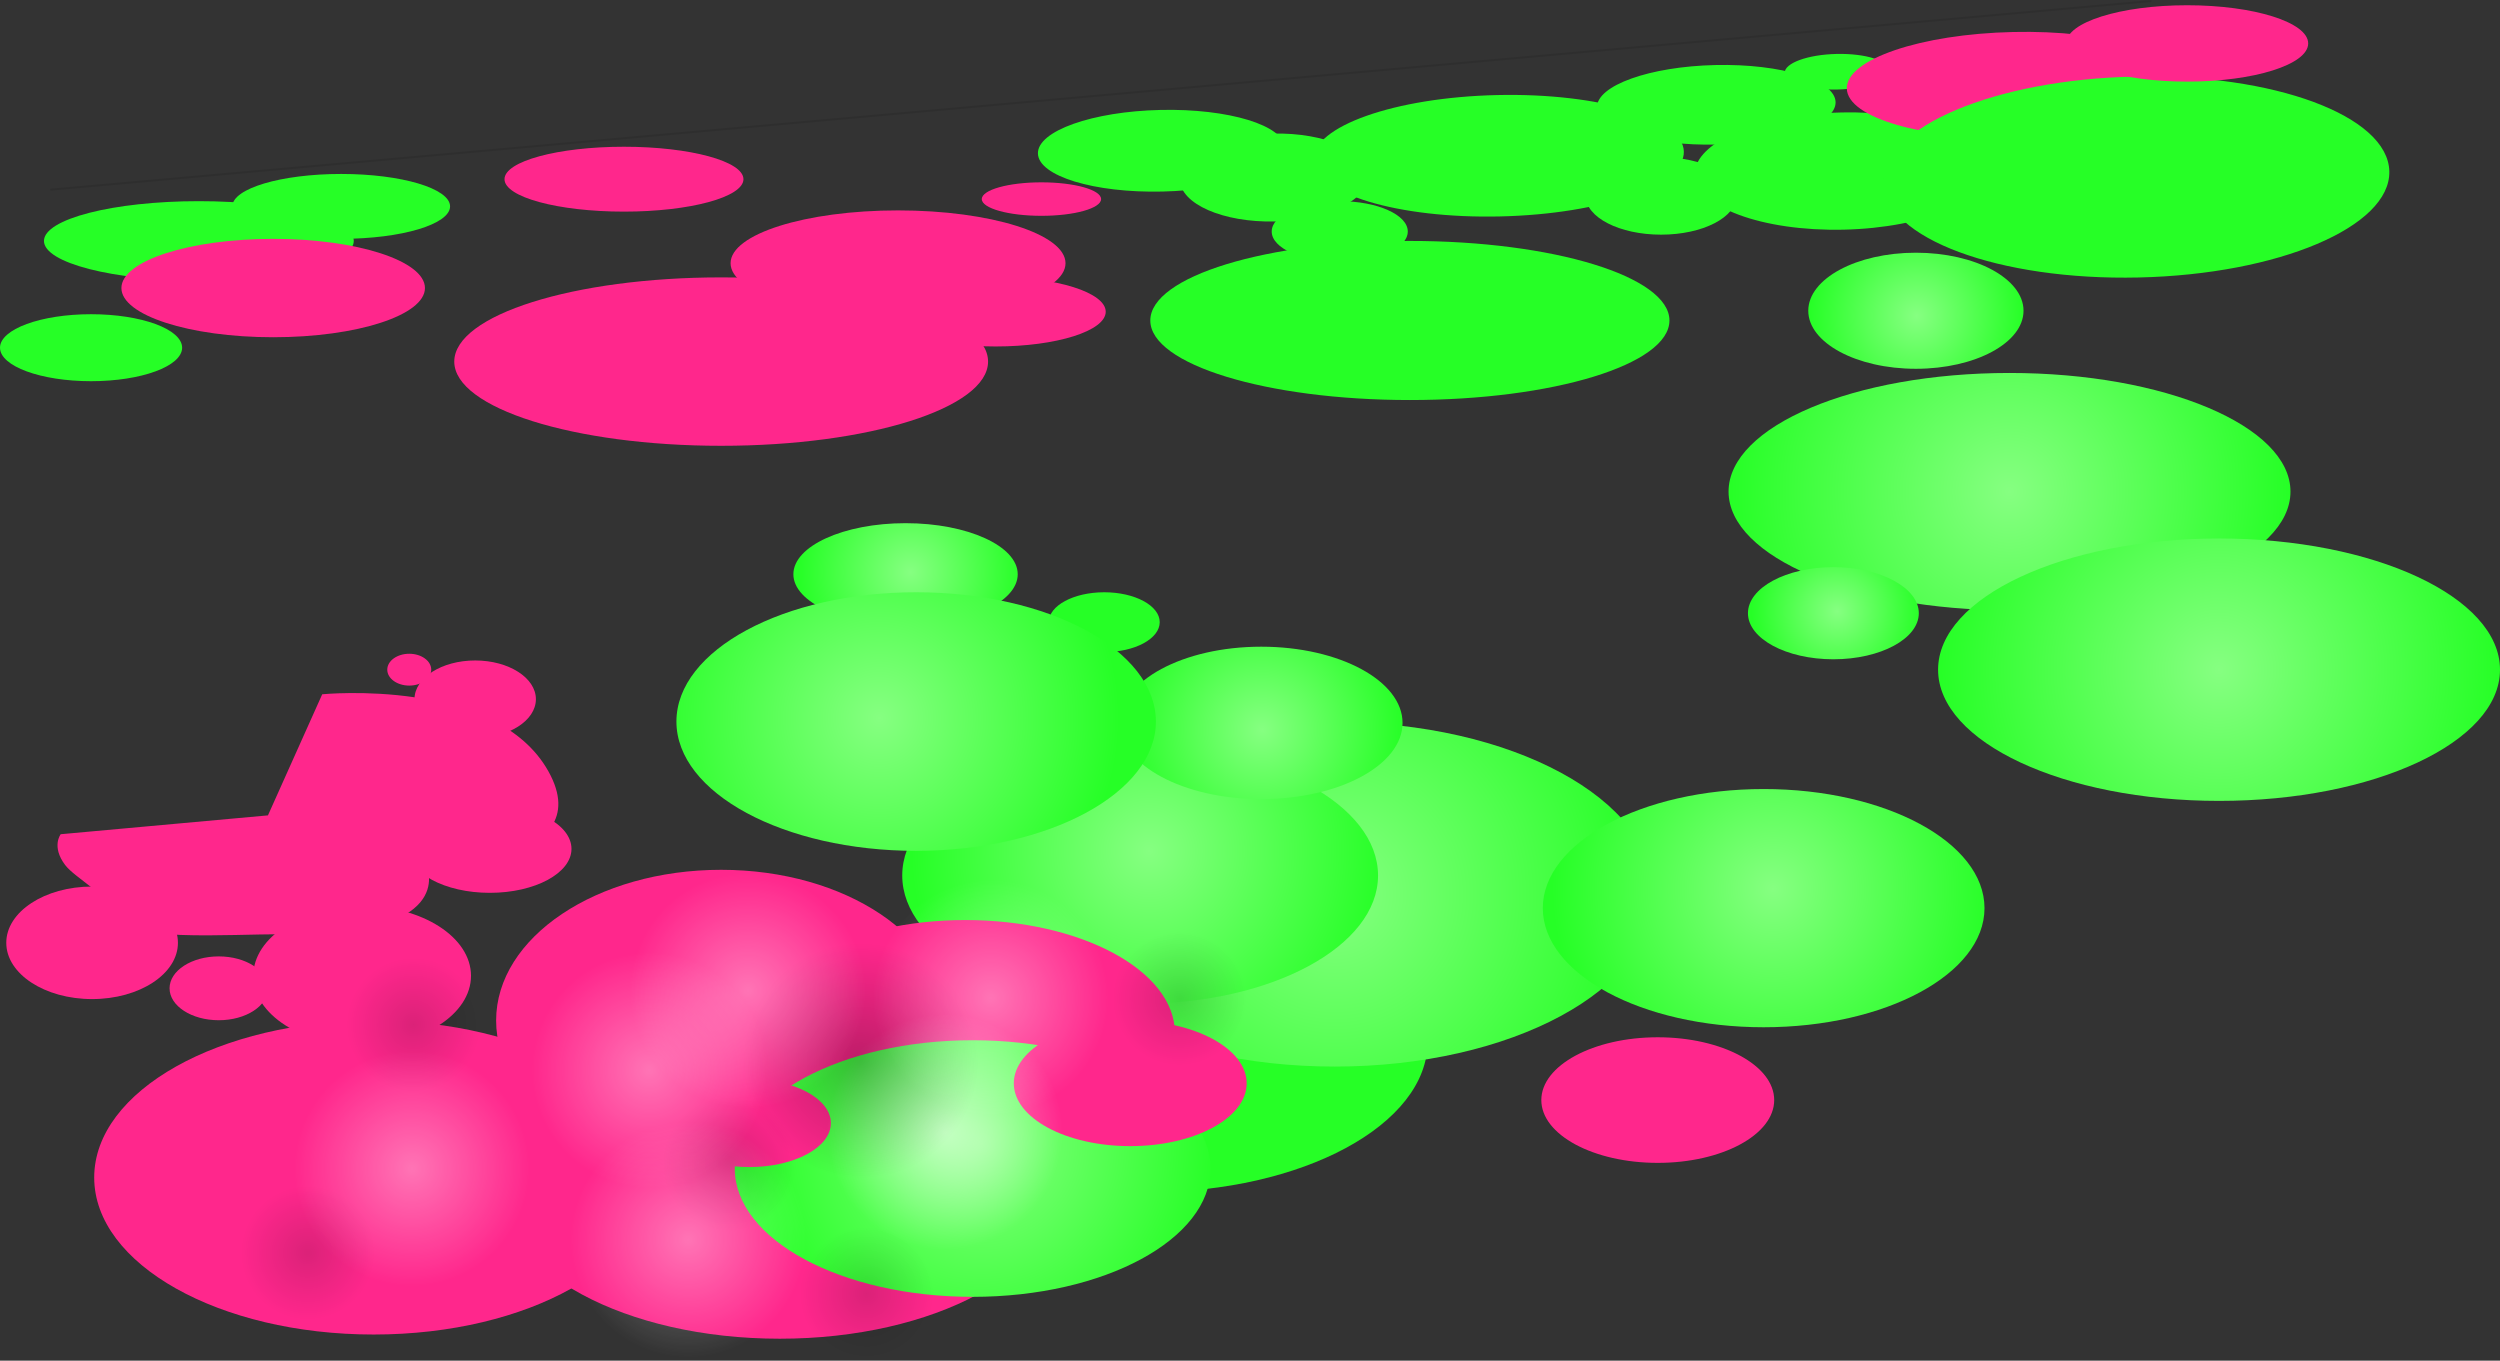 <svg version="1.1" xmlns="http://www.w3.org/2000/svg" xmlns:xlink="http://www.w3.org/1999/xlink" width="597.128" height="324.995" viewBox="0,0,597.128,324.995"><rect x="0" y="0" width="597.128" height="324.995" fill="#333333" stroke="none"/><defs><radialGradient cx="298.961" cy="313.809" r="76.292" gradientUnits="userSpaceOnUse" id="color-1"><stop offset="0" stop-color="#86ff81"/><stop offset="1" stop-color="#26ff26"/></radialGradient><radialGradient cx="254.669" cy="303.5" r="56.823" gradientUnits="userSpaceOnUse" id="color-2"><stop offset="0" stop-color="#86ff81"/><stop offset="1" stop-color="#26ff26"/></radialGradient><radialGradient cx="281.669" cy="274.5" r="33.75" gradientUnits="userSpaceOnUse" id="color-3"><stop offset="0" stop-color="#86ff81"/><stop offset="1" stop-color="#26ff26"/></radialGradient><radialGradient cx="403.669" cy="312.5" r="52.75" gradientUnits="userSpaceOnUse" id="color-4"><stop offset="0" stop-color="#86ff81"/><stop offset="1" stop-color="#26ff26"/></radialGradient><radialGradient cx="197.669" cy="236.845" r="26.792" gradientUnits="userSpaceOnUse" id="color-5"><stop offset="0" stop-color="#86ff81"/><stop offset="1" stop-color="#26ff26"/></radialGradient><radialGradient cx="190.217" cy="271.719" r="57.26" gradientUnits="userSpaceOnUse" id="color-6"><stop offset="0" stop-color="#86ff81"/><stop offset="1" stop-color="#26ff26"/></radialGradient><radialGradient cx="214.669" cy="373.5" r="56.823" gradientUnits="userSpaceOnUse" id="color-7"><stop offset="0" stop-color="#86ff81"/><stop offset="1" stop-color="#26ff26"/></radialGradient><radialGradient cx="460.145" cy="217.62" r="67.108" gradientUnits="userSpaceOnUse" id="color-8"><stop offset="0" stop-color="#86ff81"/><stop offset="1" stop-color="#26ff26"/></radialGradient><radialGradient cx="437.975" cy="175.668" r="25.706" gradientUnits="userSpaceOnUse" id="color-9"><stop offset="0" stop-color="#86ff81"/><stop offset="1" stop-color="#26ff26"/></radialGradient><radialGradient cx="418.996" cy="246.202" r="20.406" gradientUnits="userSpaceOnUse" id="color-10"><stop offset="0" stop-color="#86ff81"/><stop offset="1" stop-color="#26ff26"/></radialGradient><radialGradient cx="510.19" cy="260.157" r="67.108" gradientUnits="userSpaceOnUse" id="color-11"><stop offset="0" stop-color="#86ff81"/><stop offset="1" stop-color="#26ff26"/></radialGradient><radialGradient cx="205.8" cy="370.571" r="28.125" gradientUnits="userSpaceOnUse" id="color-12"><stop offset="0" stop-color="#ffffff" stop-opacity="0.565"/><stop offset="1" stop-color="#ffffff" stop-opacity="0"/></radialGradient><radialGradient cx="185.8" cy="353.571" r="28.125" gradientUnits="userSpaceOnUse" id="color-13"><stop offset="0" stop-color="#000000" stop-opacity="0.258"/><stop offset="1" stop-color="#000000" stop-opacity="0"/></radialGradient><radialGradient cx="154.425" cy="378.196" r="16" gradientUnits="userSpaceOnUse" id="color-14"><stop offset="0" stop-color="#000000" stop-opacity="0.14"/><stop offset="1" stop-color="#000000" stop-opacity="0"/></radialGradient><radialGradient cx="187.175" cy="409.196" r="16" gradientUnits="userSpaceOnUse" id="color-15"><stop offset="0" stop-color="#000000" stop-opacity="0.14"/><stop offset="1" stop-color="#000000" stop-opacity="0"/></radialGradient><radialGradient cx="53.675" cy="399.446" r="16" gradientUnits="userSpaceOnUse" id="color-16"><stop offset="0" stop-color="#000000" stop-opacity="0.14"/><stop offset="1" stop-color="#000000" stop-opacity="0"/></radialGradient><radialGradient cx="78.925" cy="344.946" r="16" gradientUnits="userSpaceOnUse" id="color-17"><stop offset="0" stop-color="#000000" stop-opacity="0.14"/><stop offset="1" stop-color="#000000" stop-opacity="0"/></radialGradient><radialGradient cx="261.925" cy="338.696" r="16" gradientUnits="userSpaceOnUse" id="color-18"><stop offset="0" stop-color="#000000" stop-opacity="0.14"/><stop offset="1" stop-color="#000000" stop-opacity="0"/></radialGradient><radialGradient cx="135.3" cy="355.821" r="28.125" gradientUnits="userSpaceOnUse" id="color-19"><stop offset="0" stop-color="#ffffff" stop-opacity="0.355"/><stop offset="1" stop-color="#ffffff" stop-opacity="0"/></radialGradient><radialGradient cx="158.8" cy="336.821" r="28.125" gradientUnits="userSpaceOnUse" id="color-20"><stop offset="0" stop-color="#ffffff" stop-opacity="0.355"/><stop offset="1" stop-color="#ffffff" stop-opacity="0"/></radialGradient><radialGradient cx="144.55" cy="396.321" r="28.125" gradientUnits="userSpaceOnUse" id="color-21"><stop offset="0" stop-color="#ffffff" stop-opacity="0.355"/><stop offset="1" stop-color="#ffffff" stop-opacity="0"/></radialGradient><radialGradient cx="78.55" cy="379.321" r="28.125" gradientUnits="userSpaceOnUse" id="color-22"><stop offset="0" stop-color="#ffffff" stop-opacity="0.355"/><stop offset="1" stop-color="#ffffff" stop-opacity="0"/></radialGradient><radialGradient cx="216.8" cy="338.571" r="28.125" gradientUnits="userSpaceOnUse" id="color-23"><stop offset="0" stop-color="#ffffff" stop-opacity="0.355"/><stop offset="1" stop-color="#ffffff" stop-opacity="0"/></radialGradient></defs><g transform="translate(19.831,-100.201)"><g data-paper-data="{&quot;isPaintingLayer&quot;:true}" fill-rule="nonzero" stroke-linejoin="miter" stroke-miterlimit="10" stroke-dasharray="" stroke-dashoffset="0" style="mix-blend-mode: normal"><path d="M206.169,343.955c0,19.882 -24.065,36 -53.75,36c-29.685,0 -53.75,-16.118 -53.75,-36c0,-19.882 24.065,-36 53.75,-36c29.685,0 53.75,16.118 53.75,36z" fill="#ff278c" stroke="none" stroke-width="0" stroke-linecap="butt"/><path d="M-5.331,299.455l49.5,-4.5l12.963,-28.924c0,0 41.486,-4.117 54.037,18.424c12.551,22.541 -29,23 -29,23c0,0 7.285,16.866 -35.14,15.93c-10.424,-0.23 -39.55,2.274 -40.269,-5.133c-0.412,-4.24 -8.625,-8.245 -11.047,-11.461c-3.325,-4.412 -1.044,-7.336 -1.044,-7.336z" fill="#ff278c" stroke="none" stroke-width="0" stroke-linecap="butt"/><path d="M22.669,325.394c0,7.422 -9.178,13.439 -20.5,13.439c-11.322,0 -20.5,-6.017 -20.5,-13.439c0,-7.422 9.178,-13.439 20.5,-13.439c11.322,0 20.5,6.017 20.5,13.439z" fill="#ff278c" stroke="none" stroke-width="0" stroke-linecap="butt"/><path d="M20.669,336.261c0,-4.21 5.261,-7.623 11.75,-7.623c6.489,0 11.75,3.413 11.75,7.623c0,4.21 -5.261,7.623 -11.75,7.623c-6.489,0 -11.75,-3.413 -11.75,-7.623z" fill="#ff278c" stroke="none" stroke-width="0" stroke-linecap="butt"/><path d="M92.669,333.272c0,9.214 -11.641,16.683 -26,16.683c-14.359,0 -26,-7.469 -26,-16.683c0,-9.214 11.641,-16.683 26,-16.683c14.359,0 26,7.469 26,16.683z" fill="#ff278c" stroke="none" stroke-width="0" stroke-linecap="butt"/><path d="M77.669,302.955c0,-5.799 8.73,-10.5 19.5,-10.5c10.77,0 19.5,4.701 19.5,10.5c0,5.799 -8.73,10.5 -19.5,10.5c-10.77,0 -19.5,-4.701 -19.5,-10.5z" fill="#ff278c" stroke="none" stroke-width="0" stroke-linecap="butt"/><path d="M108.169,267.205c0,5.109 -6.492,9.25 -14.5,9.25c-8.008,0 -14.5,-4.141 -14.5,-9.25c0,-5.109 6.492,-9.25 14.5,-9.25c8.008,0 14.5,4.141 14.5,9.25z" fill="#ff278c" stroke="none" stroke-width="0" stroke-linecap="butt"/><path d="M77.919,256.351c2.9,0 5.25,1.702 5.25,3.802c0,2.1 -2.35,3.802 -5.25,3.802c-2.9,0 -5.25,-1.702 -5.25,-3.802c0,-2.1 2.35,-3.802 5.25,-3.802z" fill="#ff278c" stroke="none" stroke-width="0" stroke-linecap="butt"/><path d="M136.169,381.455c0,20.711 -29.885,37.5 -66.75,37.5c-36.865,0 -66.75,-16.789 -66.75,-37.5c0,-20.711 29.885,-37.5 66.75,-37.5c36.865,0 66.75,16.789 66.75,37.5z" fill="#ff278c" stroke="none" stroke-width="0" stroke-linecap="butt"/><path d="M321.17,348.955c0,19.882 -29.885,36 -66.75,36c-36.865,0 -66.75,-16.118 -66.75,-36c0,-19.882 29.885,-36 66.75,-36c36.865,0 66.75,16.118 66.75,36z" fill="#26ff26" stroke="none" stroke-width="0" stroke-linecap="butt"/><path d="M375.253,313.809c0,22.724 -34.157,41.146 -76.292,41.146c-42.135,0 -76.292,-18.422 -76.292,-41.146c0,-22.724 34.157,-41.146 76.292,-41.146c42.135,0 76.292,18.422 76.292,41.146z" fill="url(#color-1)" stroke="none" stroke-width="0" stroke-linecap="butt"/><path d="M233.169,383.955c0,19.882 -29.885,36 -66.75,36c-36.865,0 -66.75,-16.118 -66.75,-36c0,-19.882 29.885,-36 66.75,-36c36.865,0 66.75,16.118 66.75,36z" fill="#ff278c" stroke="none" stroke-width="0" stroke-linecap="butt"/><path d="M309.315,309.309c0,16.925 -25.44,30.646 -56.823,30.646c-31.382,0 -56.823,-13.721 -56.823,-30.646c0,-16.925 25.44,-30.646 56.823,-30.646c31.382,0 56.823,13.721 56.823,30.646z" fill="url(#color-2)" stroke="none" stroke-width="0" stroke-linecap="butt"/><path d="M257.17,248.809c0,3.947 -5.932,7.146 -13.25,7.146c-7.318,0 -13.25,-3.199 -13.25,-7.146c0,-3.947 5.932,-7.146 13.25,-7.146c7.318,0 13.25,3.199 13.25,7.146z" fill="#26ff26" stroke="none" stroke-width="0" stroke-linecap="butt"/><path d="M315.169,272.865c0,10.053 -15.11,18.202 -33.75,18.202c-18.64,0 -33.75,-8.149 -33.75,-18.202c0,-10.053 15.11,-18.202 33.75,-18.202c18.64,0 33.75,8.149 33.75,18.202z" fill="url(#color-3)" stroke="none" stroke-width="0" stroke-linecap="butt"/><path d="M454.169,317.112c0,15.712 -23.617,28.449 -52.75,28.449c-29.133,0 -52.75,-12.737 -52.75,-28.449c0,-15.712 23.617,-28.449 52.75,-28.449c29.133,0 52.75,12.737 52.75,28.449z" fill="url(#color-4)" stroke="none" stroke-width="0" stroke-linecap="butt"/><path d="M223.253,237.362c0,6.738 -11.995,12.199 -26.792,12.199c-14.797,0 -26.792,-5.462 -26.792,-12.199c0,-6.738 11.995,-12.199 26.792,-12.199c14.797,0 26.792,5.462 26.792,12.199z" fill="url(#color-5)" stroke="none" stroke-width="0" stroke-linecap="butt"/><path d="M256.253,272.545c0,17.056 -25.636,30.882 -57.26,30.882c-31.624,0 -57.26,-13.826 -57.26,-30.882c0,-17.056 25.636,-30.882 57.26,-30.882c31.624,0 57.26,13.826 57.26,30.882z" fill="url(#color-6)" stroke="none" stroke-width="0" stroke-linecap="butt"/><path d="M260.795,346.955c0,14.912 -22.414,27 -50.062,27c-27.649,0 -50.062,-12.088 -50.062,-27c0,-14.912 22.414,-27 50.062,-27c27.649,0 50.062,12.088 50.062,27z" fill="#ff278c" stroke="none" stroke-width="0" stroke-linecap="butt"/><path d="M269.315,379.309c0,16.925 -25.44,30.646 -56.823,30.646c-31.382,0 -56.823,-13.721 -56.823,-30.646c0,-16.925 25.44,-30.646 56.823,-30.646c31.382,0 56.823,13.721 56.823,30.646z" fill="url(#color-7)" stroke="none" stroke-width="0" stroke-linecap="butt"/><path d="M178.628,368.455c0,5.799 -8.716,10.5 -19.469,10.5c-10.752,0 -19.469,-4.701 -19.469,-10.5c0,-5.799 8.716,-10.5 19.469,-10.5c10.752,0 19.469,4.701 19.469,10.5z" fill="#ff278c" stroke="none" stroke-width="0" stroke-linecap="butt"/><path d="M277.94,358.955c0,8.284 -12.452,15 -27.812,15c-15.36,0 -27.812,-6.716 -27.812,-15c0,-8.284 12.452,-15 27.812,-15c15.36,0 27.812,6.716 27.812,15z" fill="#ff278c" stroke="none" stroke-width="0" stroke-linecap="butt"/><path d="M527.253,217.62c0,15.65 -30.045,28.336 -67.108,28.336c-37.063,0 -67.108,-12.686 -67.108,-28.336c0,-15.65 30.045,-28.336 67.108,-28.336c37.063,0 67.108,12.686 67.108,28.336z" fill="url(#color-8)" stroke="none" stroke-width="0" stroke-linecap="butt"/><path d="M463.49,174.423c0,7.657 -11.509,13.864 -25.706,13.864c-14.197,0 -25.706,-6.207 -25.706,-13.864c0,-7.657 11.509,-13.864 25.706,-13.864c14.197,0 25.706,6.207 25.706,13.864z" fill="url(#color-9)" stroke="none" stroke-width="0" stroke-linecap="butt"/><path d="M438.481,246.668c0,6.078 -9.136,11.005 -20.406,11.005c-11.27,0 -20.406,-4.927 -20.406,-11.005c0,-6.078 9.136,-11.005 20.406,-11.005c11.27,0 20.406,4.927 20.406,11.005z" fill="url(#color-10)" stroke="none" stroke-width="0" stroke-linecap="butt"/><path d="M234.669,163.074c0,6.97 -17.909,12.62 -40,12.62c-22.091,0 -40,-5.65 -40,-12.62c0,-6.97 17.909,-12.62 40,-12.62c22.091,0 40,5.65 40,12.62z" fill="#ff278c" stroke="none" stroke-width="0" stroke-linecap="butt"/><path d="M244.272,174.657c0,4.583 -11.776,8.298 -26.301,8.298c-14.526,0 -26.301,-3.715 -26.301,-8.298c0,-4.583 11.776,-8.298 26.301,-8.298c14.526,0 26.301,3.715 26.301,8.298z" fill="#ff278c" stroke="none" stroke-width="0" stroke-linecap="butt"/><path d="M216.17,186.567c0,11.108 -28.542,20.113 -63.75,20.113c-35.208,0 -63.75,-9.005 -63.75,-20.113c0,-11.108 28.542,-20.113 63.75,-20.113c35.208,0 63.75,9.005 63.75,20.113z" fill="#ff278c" stroke="none" stroke-width="0" stroke-linecap="butt"/><path d="M577.298,260.157c0,17.308 -30.045,31.339 -67.108,31.339c-37.063,0 -67.108,-14.031 -67.108,-31.339c0,-17.308 30.045,-31.339 67.108,-31.339c37.063,0 67.108,14.031 67.108,31.339z" fill="url(#color-11)" stroke="none" stroke-width="0" stroke-linecap="butt"/><path d="M493.859,100.451l-501.502,45.045" fill="none" stroke-opacity="0.09" stroke="#000000" stroke-width="0.5" stroke-linecap="round"/><path d="M287.064,135.545c0.121,5.383 -12.986,10.044 -29.274,10.409c-16.288,0.365 -29.59,-3.703 -29.711,-9.086c-0.121,-5.383 12.986,-10.044 29.274,-10.409c16.288,-0.365 29.59,3.703 29.711,9.086z" fill="#26ff26" stroke="none" stroke-width="0" stroke-linecap="butt"/><path d="M284.236,132.108c12.423,-0.279 22.6,4.195 22.73,9.993c0.13,5.798 -9.836,10.723 -22.259,11.002c-12.423,0.279 -22.6,-4.195 -22.73,-9.993c-0.13,-5.798 9.836,-10.723 22.259,-11.002z" fill="#26ff26" stroke="none" stroke-width="0" stroke-linecap="butt"/><path d="M382.357,136.409c0.18,8.006 -19.481,14.941 -43.914,15.488c-24.432,0.548 -44.384,-5.498 -44.564,-13.504c-0.18,-8.006 19.481,-14.941 43.914,-15.488c24.432,-0.548 44.384,5.498 44.564,13.504z" fill="#26ff26" stroke="none" stroke-width="0" stroke-linecap="butt"/><path d="M300.169,162.75c-8.975,0 -16.25,-3.246 -16.25,-7.25c0,-4.004 7.275,-7.25 16.25,-7.25c8.975,0 16.25,3.246 16.25,7.25c0,4.004 -7.275,7.25 -16.25,7.25z" fill="#26ff26" stroke="none" stroke-width="0" stroke-linecap="butt"/><path d="M389.896,115.735c15.736,-0.353 28.588,3.613 28.706,8.859c0.118,5.245 -12.544,9.784 -28.28,10.137c-15.736,0.353 -28.588,-3.613 -28.706,-8.859c-0.118,-5.245 12.544,-9.784 28.28,-10.137z" fill="#26ff26" stroke="none" stroke-width="0" stroke-linecap="butt"/><path d="M376.919,156.25c-9.941,0 -18,-4.141 -18,-9.25c0,-5.109 8.059,-9.25 18,-9.25c9.941,0 18,4.141 18,9.25c0,5.109 -8.059,9.25 -18,9.25z" fill="#26ff26" stroke="none" stroke-width="0" stroke-linecap="butt"/><path d="M419.907,127.065c19.463,-0.436 35.382,5.476 35.555,13.206c0.173,7.73 -15.464,14.35 -34.927,14.787c-19.463,0.436 -35.382,-5.476 -35.555,-13.206c-0.173,-7.73 15.464,-14.35 34.927,-14.787z" fill="#26ff26" stroke="none" stroke-width="0" stroke-linecap="butt"/><path d="M418.844,113.085c6.902,-0.155 12.54,1.622 12.592,3.969c0.053,2.347 -5.5,4.374 -12.402,4.529c-6.902,0.155 -12.54,-1.622 -12.592,-3.969c-0.053,-2.347 5.5,-4.374 12.402,-4.529z" fill="#26ff26" stroke="none" stroke-width="0" stroke-linecap="butt"/><path d="M316.919,195.75c-34.242,0 -62,-8.507 -62,-19c0,-10.493 27.758,-19 62,-19c34.242,0 62,8.507 62,19c0,10.493 -27.758,19 -62,19z" fill="#26ff26" stroke="none" stroke-width="0" stroke-linecap="butt"/><path d="M64.669,157.75c0,5.247 -16.565,9.5 -37,9.5c-20.435,0 -37,-4.253 -37,-9.5c0,-5.247 16.565,-9.5 37,-9.5c20.435,0 37,4.253 37,9.5z" fill="#26ff26" stroke="none" stroke-width="0" stroke-linecap="butt"/><path d="M61.669,141.75c14.359,0 26,3.47 26,7.75c0,4.28 -11.641,7.75 -26,7.75c-14.359,0 -26,-3.47 -26,-7.75c0,-4.28 11.641,-7.75 26,-7.75z" fill="#26ff26" stroke="none" stroke-width="0" stroke-linecap="butt"/><path d="M1.919,191.25c-12.012,0 -21.75,-3.582 -21.75,-8c0,-4.418 9.738,-8 21.75,-8c12.012,0 21.75,3.582 21.75,8c0,4.418 -9.738,8 -21.75,8z" fill="#26ff26" stroke="none" stroke-width="0" stroke-linecap="butt"/><path d="M45.419,157.25c20.02,0 36.25,5.261 36.25,11.75c0,6.489 -16.23,11.75 -36.25,11.75c-20.02,0 -36.25,-5.261 -36.25,-11.75c0,-6.489 16.23,-11.75 36.25,-11.75z" fill="#ff278c" stroke="none" stroke-width="0" stroke-linecap="butt"/><path d="M129.207,135.25c15.761,0 28.537,3.47 28.537,7.75c0,4.28 -12.777,7.75 -28.537,7.75c-15.761,0 -28.537,-3.47 -28.537,-7.75c0,-4.28 12.777,-7.75 28.537,-7.75z" fill="#ff278c" stroke="none" stroke-width="0" stroke-linecap="butt"/><path d="M243.169,147.75c0,2.209 -6.38,4 -14.25,4c-7.87,0 -14.25,-1.791 -14.25,-4c0,-2.209 6.38,-4 14.25,-4c7.87,0 14.25,1.791 14.25,4z" fill="#ff278c" stroke="none" stroke-width="0" stroke-linecap="butt"/><path d="M501.26,119.563c0.156,6.968 -17.621,13.018 -39.707,13.513c-22.086,0.495 -40.117,-4.752 -40.273,-11.72c-0.156,-6.968 17.621,-13.018 39.707,-13.513c22.086,-0.495 40.117,4.752 40.273,11.72z" fill="#ff278c" stroke="none" stroke-width="0" stroke-linecap="butt"/><path d="M489.911,118.493c33.365,-0.748 60.654,9.388 60.951,22.639c0.297,13.252 -26.51,24.601 -59.875,25.349c-33.365,0.748 -60.654,-9.388 -60.951,-22.639c-0.297,-13.252 26.51,-24.601 59.875,-25.349z" fill="#26ff26" stroke="none" stroke-width="0" stroke-linecap="butt"/><path d="M531.482,110.574c0,5.037 -12.942,9.12 -28.906,9.12c-15.964,0 -28.906,-4.083 -28.906,-9.12c0,-5.037 12.942,-9.12 28.906,-9.12c15.964,0 28.906,4.083 28.906,9.12z" fill="#ff278c" stroke="none" stroke-width="0" stroke-linecap="butt"/><path d="M177.675,370.571c0,-15.533 12.592,-28.125 28.125,-28.125c15.533,0 28.125,12.592 28.125,28.125c0,15.533 -12.592,28.125 -28.125,28.125c-15.533,0 -28.125,-12.592 -28.125,-28.125z" fill="url(#color-12)" stroke="none" stroke-width="0" stroke-linecap="butt"/><path d="M157.675,353.571c0,-15.533 12.592,-28.125 28.125,-28.125c15.533,0 28.125,12.592 28.125,28.125c0,15.533 -12.592,28.125 -28.125,28.125c-15.533,0 -28.125,-12.592 -28.125,-28.125z" fill="url(#color-13)" stroke="none" stroke-width="0" stroke-linecap="butt"/><g stroke="none" stroke-width="0" stroke-linecap="butt"><path d="M138.425,378.196c0,-8.837 7.163,-16 16,-16c8.837,0 16,7.163 16,16c0,8.837 -7.163,16 -16,16c-8.837,0 -16,-7.163 -16,-16z" fill="url(#color-14)"/><path d="M171.175,409.196c0,-8.837 7.163,-16 16,-16c8.837,0 16,7.163 16,16c0,8.837 -7.163,16 -16,16c-8.837,0 -16,-7.163 -16,-16z" fill="url(#color-15)"/><path d="M37.675,399.446c0,-8.837 7.163,-16 16,-16c8.837,0 16,7.163 16,16c0,8.837 -7.163,16 -16,16c-8.837,0 -16,-7.163 -16,-16z" fill="url(#color-16)"/><path d="M62.925,344.946c0,-8.837 7.163,-16 16,-16c8.837,0 16,7.163 16,16c0,8.837 -7.163,16 -16,16c-8.837,0 -16,-7.163 -16,-16z" fill="url(#color-17)"/><path d="M245.925,338.696c0,-8.837 7.163,-16 16,-16c8.837,0 16,7.163 16,16c0,8.837 -7.163,16 -16,16c-8.837,0 -16,-7.163 -16,-16z" fill="url(#color-18)"/></g><g stroke="none" stroke-width="0" stroke-linecap="butt"><path d="M107.175,355.821c0,-15.533 12.592,-28.125 28.125,-28.125c15.533,0 28.125,12.592 28.125,28.125c0,15.533 -12.592,28.125 -28.125,28.125c-15.533,0 -28.125,-12.592 -28.125,-28.125z" fill="url(#color-19)"/><path d="M130.675,336.821c0,-15.533 12.592,-28.125 28.125,-28.125c15.533,0 28.125,12.592 28.125,28.125c0,15.533 -12.592,28.125 -28.125,28.125c-15.533,0 -28.125,-12.592 -28.125,-28.125z" fill="url(#color-20)"/><path d="M116.425,396.321c0,-15.533 12.592,-28.125 28.125,-28.125c15.533,0 28.125,12.592 28.125,28.125c0,15.533 -12.592,28.125 -28.125,28.125c-15.533,0 -28.125,-12.592 -28.125,-28.125z" fill="url(#color-21)"/><path d="M50.425,379.321c0,-15.533 12.592,-28.125 28.125,-28.125c15.533,0 28.125,12.592 28.125,28.125c0,15.533 -12.592,28.125 -28.125,28.125c-15.533,0 -28.125,-12.592 -28.125,-28.125z" fill="url(#color-22)"/><path d="M188.675,338.571c0,-15.533 12.592,-28.125 28.125,-28.125c15.533,0 28.125,12.592 28.125,28.125c0,15.533 -12.592,28.125 -28.125,28.125c-15.533,0 -28.125,-12.592 -28.125,-28.125z" fill="url(#color-23)"/></g><path d="M403.94,362.955c0,8.284 -12.452,15 -27.812,15c-15.36,0 -27.812,-6.716 -27.812,-15c0,-8.284 12.452,-15 27.812,-15c15.36,0 27.812,6.716 27.812,15z" fill="#ff278c" stroke="none" stroke-width="0" stroke-linecap="butt"/></g></g></svg>